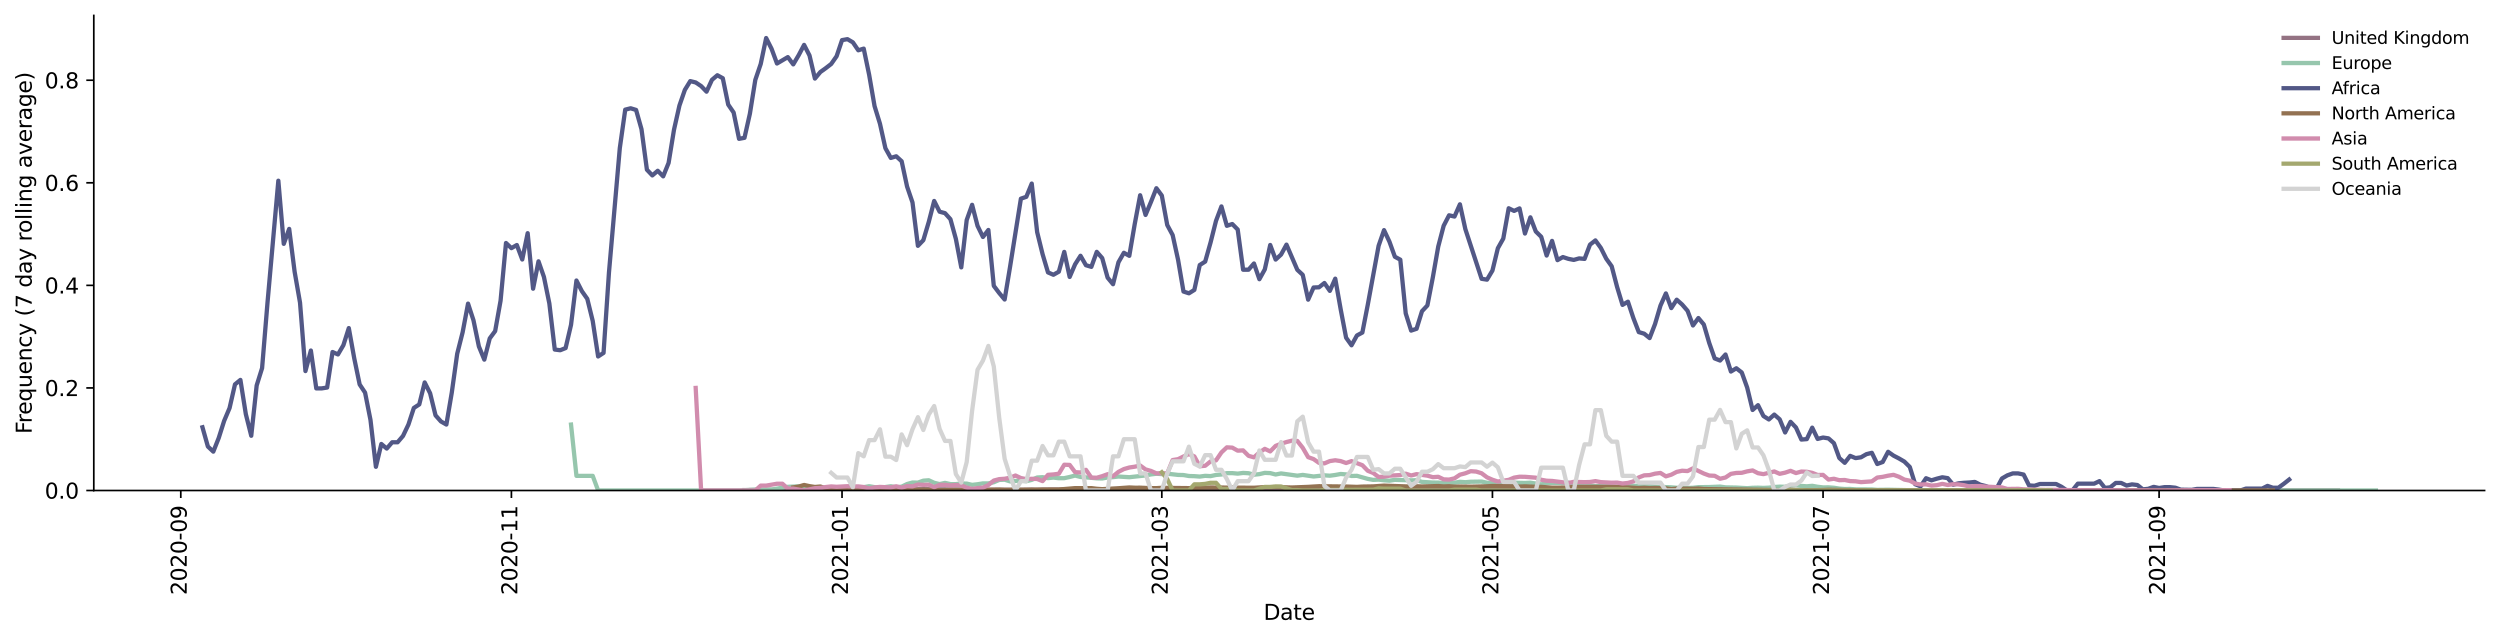 <?xml version="1.0" encoding="utf-8" standalone="no"?>
<!DOCTYPE svg PUBLIC "-//W3C//DTD SVG 1.1//EN"
  "http://www.w3.org/Graphics/SVG/1.1/DTD/svg11.dtd">
<svg height="298.621pt" version="1.1" viewBox="0 0 1166.981 298.621" width="1166.981pt" xmlns="http://www.w3.org/2000/svg" xmlns:xlink="http://www.w3.org/1999/xlink">
 <defs>
  <style type="text/css">*{stroke-linecap:butt;stroke-linejoin:round;}</style>
 </defs>
 <g id="figure_1">
  <g id="patch_1">
   <path d="M 0 298.621 
L 1166.981 298.621 
L 1166.981 0 
L 0 0 
z
" style="fill:#ffffff;"/>
  </g>
  <g id="axes_1">
   <g id="patch_2">
    <path d="M 43.781 228.96 
L 1159.781 228.96 
L 1159.781 7.2 
L 43.781 7.2 
z
" style="fill:#ffffff;"/>
   </g>
   <g id="matplotlib.axis_1">
    <g id="xtick_1">
     <g id="line2d_1">
      <defs>
       <path d="M 0 0 
L 0 3.5 
" id="mc30935c3e6" style="stroke:#000000;stroke-width:0.8;"/>
      </defs>
      <g>
       <use style="stroke:#000000;stroke-width:0.8;" x="84.388" xlink:href="#mc30935c3e6" y="228.96"/>
      </g>
     </g>
     <g id="text_1">
      <!-- 2020-09 -->
      <g transform="translate(87.148 277.743)rotate(-90)scale(0.1 -0.1)">
       <defs>
        <path d="M 1228 531 
L 3431 531 
L 3431 0 
L 469 0 
L 469 531 
Q 828 903 1448 1529 
Q 2069 2156 2228 2338 
Q 2531 2678 2651 2914 
Q 2772 3150 2772 3378 
Q 2772 3750 2511 3984 
Q 2250 4219 1831 4219 
Q 1534 4219 1204 4116 
Q 875 4013 500 3803 
L 500 4441 
Q 881 4594 1212 4672 
Q 1544 4750 1819 4750 
Q 2544 4750 2975 4387 
Q 3406 4025 3406 3419 
Q 3406 3131 3298 2873 
Q 3191 2616 2906 2266 
Q 2828 2175 2409 1742 
Q 1991 1309 1228 531 
z
" id="DejaVuSans-32" transform="scale(0.016)"/>
        <path d="M 2034 4250 
Q 1547 4250 1301 3770 
Q 1056 3291 1056 2328 
Q 1056 1369 1301 889 
Q 1547 409 2034 409 
Q 2525 409 2770 889 
Q 3016 1369 3016 2328 
Q 3016 3291 2770 3770 
Q 2525 4250 2034 4250 
z
M 2034 4750 
Q 2819 4750 3233 4129 
Q 3647 3509 3647 2328 
Q 3647 1150 3233 529 
Q 2819 -91 2034 -91 
Q 1250 -91 836 529 
Q 422 1150 422 2328 
Q 422 3509 836 4129 
Q 1250 4750 2034 4750 
z
" id="DejaVuSans-30" transform="scale(0.016)"/>
        <path d="M 313 2009 
L 1997 2009 
L 1997 1497 
L 313 1497 
L 313 2009 
z
" id="DejaVuSans-2d" transform="scale(0.016)"/>
        <path d="M 703 97 
L 703 672 
Q 941 559 1184 500 
Q 1428 441 1663 441 
Q 2288 441 2617 861 
Q 2947 1281 2994 2138 
Q 2813 1869 2534 1725 
Q 2256 1581 1919 1581 
Q 1219 1581 811 2004 
Q 403 2428 403 3163 
Q 403 3881 828 4315 
Q 1253 4750 1959 4750 
Q 2769 4750 3195 4129 
Q 3622 3509 3622 2328 
Q 3622 1225 3098 567 
Q 2575 -91 1691 -91 
Q 1453 -91 1209 -44 
Q 966 3 703 97 
z
M 1959 2075 
Q 2384 2075 2632 2365 
Q 2881 2656 2881 3163 
Q 2881 3666 2632 3958 
Q 2384 4250 1959 4250 
Q 1534 4250 1286 3958 
Q 1038 3666 1038 3163 
Q 1038 2656 1286 2365 
Q 1534 2075 1959 2075 
z
" id="DejaVuSans-39" transform="scale(0.016)"/>
       </defs>
       <use xlink:href="#DejaVuSans-32"/>
       <use x="63.623" xlink:href="#DejaVuSans-30"/>
       <use x="127.246" xlink:href="#DejaVuSans-32"/>
       <use x="190.869" xlink:href="#DejaVuSans-30"/>
       <use x="254.492" xlink:href="#DejaVuSans-2d"/>
       <use x="290.576" xlink:href="#DejaVuSans-30"/>
       <use x="354.199" xlink:href="#DejaVuSans-39"/>
      </g>
     </g>
    </g>
    <g id="xtick_2">
     <g id="line2d_2">
      <g>
       <use style="stroke:#000000;stroke-width:0.8;" x="238.721" xlink:href="#mc30935c3e6" y="228.96"/>
      </g>
     </g>
     <g id="text_2">
      <!-- 2020-11 -->
      <g transform="translate(241.48 277.743)rotate(-90)scale(0.1 -0.1)">
       <defs>
        <path d="M 794 531 
L 1825 531 
L 1825 4091 
L 703 3866 
L 703 4441 
L 1819 4666 
L 2450 4666 
L 2450 531 
L 3481 531 
L 3481 0 
L 794 0 
L 794 531 
z
" id="DejaVuSans-31" transform="scale(0.016)"/>
       </defs>
       <use xlink:href="#DejaVuSans-32"/>
       <use x="63.623" xlink:href="#DejaVuSans-30"/>
       <use x="127.246" xlink:href="#DejaVuSans-32"/>
       <use x="190.869" xlink:href="#DejaVuSans-30"/>
       <use x="254.492" xlink:href="#DejaVuSans-2d"/>
       <use x="290.576" xlink:href="#DejaVuSans-31"/>
       <use x="354.199" xlink:href="#DejaVuSans-31"/>
      </g>
     </g>
    </g>
    <g id="xtick_3">
     <g id="line2d_3">
      <g>
       <use style="stroke:#000000;stroke-width:0.8;" x="393.053" xlink:href="#mc30935c3e6" y="228.96"/>
      </g>
     </g>
     <g id="text_3">
      <!-- 2021-01 -->
      <g transform="translate(395.812 277.743)rotate(-90)scale(0.1 -0.1)">
       <use xlink:href="#DejaVuSans-32"/>
       <use x="63.623" xlink:href="#DejaVuSans-30"/>
       <use x="127.246" xlink:href="#DejaVuSans-32"/>
       <use x="190.869" xlink:href="#DejaVuSans-31"/>
       <use x="254.492" xlink:href="#DejaVuSans-2d"/>
       <use x="290.576" xlink:href="#DejaVuSans-30"/>
       <use x="354.199" xlink:href="#DejaVuSans-31"/>
      </g>
     </g>
    </g>
    <g id="xtick_4">
     <g id="line2d_4">
      <g>
       <use style="stroke:#000000;stroke-width:0.8;" x="542.325" xlink:href="#mc30935c3e6" y="228.96"/>
      </g>
     </g>
     <g id="text_4">
      <!-- 2021-03 -->
      <g transform="translate(545.085 277.743)rotate(-90)scale(0.1 -0.1)">
       <defs>
        <path d="M 2597 2516 
Q 3050 2419 3304 2112 
Q 3559 1806 3559 1356 
Q 3559 666 3084 287 
Q 2609 -91 1734 -91 
Q 1441 -91 1130 -33 
Q 819 25 488 141 
L 488 750 
Q 750 597 1062 519 
Q 1375 441 1716 441 
Q 2309 441 2620 675 
Q 2931 909 2931 1356 
Q 2931 1769 2642 2001 
Q 2353 2234 1838 2234 
L 1294 2234 
L 1294 2753 
L 1863 2753 
Q 2328 2753 2575 2939 
Q 2822 3125 2822 3475 
Q 2822 3834 2567 4026 
Q 2313 4219 1838 4219 
Q 1578 4219 1281 4162 
Q 984 4106 628 3988 
L 628 4550 
Q 988 4650 1302 4700 
Q 1616 4750 1894 4750 
Q 2613 4750 3031 4423 
Q 3450 4097 3450 3541 
Q 3450 3153 3228 2886 
Q 3006 2619 2597 2516 
z
" id="DejaVuSans-33" transform="scale(0.016)"/>
       </defs>
       <use xlink:href="#DejaVuSans-32"/>
       <use x="63.623" xlink:href="#DejaVuSans-30"/>
       <use x="127.246" xlink:href="#DejaVuSans-32"/>
       <use x="190.869" xlink:href="#DejaVuSans-31"/>
       <use x="254.492" xlink:href="#DejaVuSans-2d"/>
       <use x="290.576" xlink:href="#DejaVuSans-30"/>
       <use x="354.199" xlink:href="#DejaVuSans-33"/>
      </g>
     </g>
    </g>
    <g id="xtick_5">
     <g id="line2d_5">
      <g>
       <use style="stroke:#000000;stroke-width:0.8;" x="696.658" xlink:href="#mc30935c3e6" y="228.96"/>
      </g>
     </g>
     <g id="text_5">
      <!-- 2021-05 -->
      <g transform="translate(699.417 277.743)rotate(-90)scale(0.1 -0.1)">
       <defs>
        <path d="M 691 4666 
L 3169 4666 
L 3169 4134 
L 1269 4134 
L 1269 2991 
Q 1406 3038 1543 3061 
Q 1681 3084 1819 3084 
Q 2600 3084 3056 2656 
Q 3513 2228 3513 1497 
Q 3513 744 3044 326 
Q 2575 -91 1722 -91 
Q 1428 -91 1123 -41 
Q 819 9 494 109 
L 494 744 
Q 775 591 1075 516 
Q 1375 441 1709 441 
Q 2250 441 2565 725 
Q 2881 1009 2881 1497 
Q 2881 1984 2565 2268 
Q 2250 2553 1709 2553 
Q 1456 2553 1204 2497 
Q 953 2441 691 2322 
L 691 4666 
z
" id="DejaVuSans-35" transform="scale(0.016)"/>
       </defs>
       <use xlink:href="#DejaVuSans-32"/>
       <use x="63.623" xlink:href="#DejaVuSans-30"/>
       <use x="127.246" xlink:href="#DejaVuSans-32"/>
       <use x="190.869" xlink:href="#DejaVuSans-31"/>
       <use x="254.492" xlink:href="#DejaVuSans-2d"/>
       <use x="290.576" xlink:href="#DejaVuSans-30"/>
       <use x="354.199" xlink:href="#DejaVuSans-35"/>
      </g>
     </g>
    </g>
    <g id="xtick_6">
     <g id="line2d_6">
      <g>
       <use style="stroke:#000000;stroke-width:0.8;" x="850.99" xlink:href="#mc30935c3e6" y="228.96"/>
      </g>
     </g>
     <g id="text_6">
      <!-- 2021-07 -->
      <g transform="translate(853.749 277.743)rotate(-90)scale(0.1 -0.1)">
       <defs>
        <path d="M 525 4666 
L 3525 4666 
L 3525 4397 
L 1831 0 
L 1172 0 
L 2766 4134 
L 525 4134 
L 525 4666 
z
" id="DejaVuSans-37" transform="scale(0.016)"/>
       </defs>
       <use xlink:href="#DejaVuSans-32"/>
       <use x="63.623" xlink:href="#DejaVuSans-30"/>
       <use x="127.246" xlink:href="#DejaVuSans-32"/>
       <use x="190.869" xlink:href="#DejaVuSans-31"/>
       <use x="254.492" xlink:href="#DejaVuSans-2d"/>
       <use x="290.576" xlink:href="#DejaVuSans-30"/>
       <use x="354.199" xlink:href="#DejaVuSans-37"/>
      </g>
     </g>
    </g>
    <g id="xtick_7">
     <g id="line2d_7">
      <g>
       <use style="stroke:#000000;stroke-width:0.8;" x="1007.852" xlink:href="#mc30935c3e6" y="228.96"/>
      </g>
     </g>
     <g id="text_7">
      <!-- 2021-09 -->
      <g transform="translate(1010.612 277.743)rotate(-90)scale(0.1 -0.1)">
       <use xlink:href="#DejaVuSans-32"/>
       <use x="63.623" xlink:href="#DejaVuSans-30"/>
       <use x="127.246" xlink:href="#DejaVuSans-32"/>
       <use x="190.869" xlink:href="#DejaVuSans-31"/>
       <use x="254.492" xlink:href="#DejaVuSans-2d"/>
       <use x="290.576" xlink:href="#DejaVuSans-30"/>
       <use x="354.199" xlink:href="#DejaVuSans-39"/>
      </g>
     </g>
    </g>
    <g id="text_8">
     <!-- Date -->
     <g transform="translate(589.83 289.341)scale(0.1 -0.1)">
      <defs>
       <path d="M 1259 4147 
L 1259 519 
L 2022 519 
Q 2988 519 3436 956 
Q 3884 1394 3884 2338 
Q 3884 3275 3436 3711 
Q 2988 4147 2022 4147 
L 1259 4147 
z
M 628 4666 
L 1925 4666 
Q 3281 4666 3915 4102 
Q 4550 3538 4550 2338 
Q 4550 1131 3912 565 
Q 3275 0 1925 0 
L 628 0 
L 628 4666 
z
" id="DejaVuSans-44" transform="scale(0.016)"/>
       <path d="M 2194 1759 
Q 1497 1759 1228 1600 
Q 959 1441 959 1056 
Q 959 750 1161 570 
Q 1363 391 1709 391 
Q 2188 391 2477 730 
Q 2766 1069 2766 1631 
L 2766 1759 
L 2194 1759 
z
M 3341 1997 
L 3341 0 
L 2766 0 
L 2766 531 
Q 2569 213 2275 61 
Q 1981 -91 1556 -91 
Q 1019 -91 701 211 
Q 384 513 384 1019 
Q 384 1609 779 1909 
Q 1175 2209 1959 2209 
L 2766 2209 
L 2766 2266 
Q 2766 2663 2505 2880 
Q 2244 3097 1772 3097 
Q 1472 3097 1187 3025 
Q 903 2953 641 2809 
L 641 3341 
Q 956 3463 1253 3523 
Q 1550 3584 1831 3584 
Q 2591 3584 2966 3190 
Q 3341 2797 3341 1997 
z
" id="DejaVuSans-61" transform="scale(0.016)"/>
       <path d="M 1172 4494 
L 1172 3500 
L 2356 3500 
L 2356 3053 
L 1172 3053 
L 1172 1153 
Q 1172 725 1289 603 
Q 1406 481 1766 481 
L 2356 481 
L 2356 0 
L 1766 0 
Q 1100 0 847 248 
Q 594 497 594 1153 
L 594 3053 
L 172 3053 
L 172 3500 
L 594 3500 
L 594 4494 
L 1172 4494 
z
" id="DejaVuSans-74" transform="scale(0.016)"/>
       <path d="M 3597 1894 
L 3597 1613 
L 953 1613 
Q 991 1019 1311 708 
Q 1631 397 2203 397 
Q 2534 397 2845 478 
Q 3156 559 3463 722 
L 3463 178 
Q 3153 47 2828 -22 
Q 2503 -91 2169 -91 
Q 1331 -91 842 396 
Q 353 884 353 1716 
Q 353 2575 817 3079 
Q 1281 3584 2069 3584 
Q 2775 3584 3186 3129 
Q 3597 2675 3597 1894 
z
M 3022 2063 
Q 3016 2534 2758 2815 
Q 2500 3097 2075 3097 
Q 1594 3097 1305 2825 
Q 1016 2553 972 2059 
L 3022 2063 
z
" id="DejaVuSans-65" transform="scale(0.016)"/>
      </defs>
      <use xlink:href="#DejaVuSans-44"/>
      <use x="77.002" xlink:href="#DejaVuSans-61"/>
      <use x="138.281" xlink:href="#DejaVuSans-74"/>
      <use x="177.49" xlink:href="#DejaVuSans-65"/>
     </g>
    </g>
   </g>
   <g id="matplotlib.axis_2">
    <g id="ytick_1">
     <g id="line2d_8">
      <defs>
       <path d="M 0 0 
L -3.5 0 
" id="maf24ab5f99" style="stroke:#000000;stroke-width:0.8;"/>
      </defs>
      <g>
       <use style="stroke:#000000;stroke-width:0.8;" x="43.781" xlink:href="#maf24ab5f99" y="228.96"/>
      </g>
     </g>
     <g id="text_9">
      <!-- 0.0 -->
      <g transform="translate(20.878 232.759)scale(0.1 -0.1)">
       <defs>
        <path d="M 684 794 
L 1344 794 
L 1344 0 
L 684 0 
L 684 794 
z
" id="DejaVuSans-2e" transform="scale(0.016)"/>
       </defs>
       <use xlink:href="#DejaVuSans-30"/>
       <use x="63.623" xlink:href="#DejaVuSans-2e"/>
       <use x="95.41" xlink:href="#DejaVuSans-30"/>
      </g>
     </g>
    </g>
    <g id="ytick_2">
     <g id="line2d_9">
      <g>
       <use style="stroke:#000000;stroke-width:0.8;" x="43.781" xlink:href="#maf24ab5f99" y="181.083"/>
      </g>
     </g>
     <g id="text_10">
      <!-- 0.2 -->
      <g transform="translate(20.878 184.882)scale(0.1 -0.1)">
       <use xlink:href="#DejaVuSans-30"/>
       <use x="63.623" xlink:href="#DejaVuSans-2e"/>
       <use x="95.41" xlink:href="#DejaVuSans-32"/>
      </g>
     </g>
    </g>
    <g id="ytick_3">
     <g id="line2d_10">
      <g>
       <use style="stroke:#000000;stroke-width:0.8;" x="43.781" xlink:href="#maf24ab5f99" y="133.205"/>
      </g>
     </g>
     <g id="text_11">
      <!-- 0.4 -->
      <g transform="translate(20.878 137.005)scale(0.1 -0.1)">
       <defs>
        <path d="M 2419 4116 
L 825 1625 
L 2419 1625 
L 2419 4116 
z
M 2253 4666 
L 3047 4666 
L 3047 1625 
L 3713 1625 
L 3713 1100 
L 3047 1100 
L 3047 0 
L 2419 0 
L 2419 1100 
L 313 1100 
L 313 1709 
L 2253 4666 
z
" id="DejaVuSans-34" transform="scale(0.016)"/>
       </defs>
       <use xlink:href="#DejaVuSans-30"/>
       <use x="63.623" xlink:href="#DejaVuSans-2e"/>
       <use x="95.41" xlink:href="#DejaVuSans-34"/>
      </g>
     </g>
    </g>
    <g id="ytick_4">
     <g id="line2d_11">
      <g>
       <use style="stroke:#000000;stroke-width:0.8;" x="43.781" xlink:href="#maf24ab5f99" y="85.328"/>
      </g>
     </g>
     <g id="text_12">
      <!-- 0.6 -->
      <g transform="translate(20.878 89.127)scale(0.1 -0.1)">
       <defs>
        <path d="M 2113 2584 
Q 1688 2584 1439 2293 
Q 1191 2003 1191 1497 
Q 1191 994 1439 701 
Q 1688 409 2113 409 
Q 2538 409 2786 701 
Q 3034 994 3034 1497 
Q 3034 2003 2786 2293 
Q 2538 2584 2113 2584 
z
M 3366 4563 
L 3366 3988 
Q 3128 4100 2886 4159 
Q 2644 4219 2406 4219 
Q 1781 4219 1451 3797 
Q 1122 3375 1075 2522 
Q 1259 2794 1537 2939 
Q 1816 3084 2150 3084 
Q 2853 3084 3261 2657 
Q 3669 2231 3669 1497 
Q 3669 778 3244 343 
Q 2819 -91 2113 -91 
Q 1303 -91 875 529 
Q 447 1150 447 2328 
Q 447 3434 972 4092 
Q 1497 4750 2381 4750 
Q 2619 4750 2861 4703 
Q 3103 4656 3366 4563 
z
" id="DejaVuSans-36" transform="scale(0.016)"/>
       </defs>
       <use xlink:href="#DejaVuSans-30"/>
       <use x="63.623" xlink:href="#DejaVuSans-2e"/>
       <use x="95.41" xlink:href="#DejaVuSans-36"/>
      </g>
     </g>
    </g>
    <g id="ytick_5">
     <g id="line2d_12">
      <g>
       <use style="stroke:#000000;stroke-width:0.8;" x="43.781" xlink:href="#maf24ab5f99" y="37.451"/>
      </g>
     </g>
     <g id="text_13">
      <!-- 0.8 -->
      <g transform="translate(20.878 41.25)scale(0.1 -0.1)">
       <defs>
        <path d="M 2034 2216 
Q 1584 2216 1326 1975 
Q 1069 1734 1069 1313 
Q 1069 891 1326 650 
Q 1584 409 2034 409 
Q 2484 409 2743 651 
Q 3003 894 3003 1313 
Q 3003 1734 2745 1975 
Q 2488 2216 2034 2216 
z
M 1403 2484 
Q 997 2584 770 2862 
Q 544 3141 544 3541 
Q 544 4100 942 4425 
Q 1341 4750 2034 4750 
Q 2731 4750 3128 4425 
Q 3525 4100 3525 3541 
Q 3525 3141 3298 2862 
Q 3072 2584 2669 2484 
Q 3125 2378 3379 2068 
Q 3634 1759 3634 1313 
Q 3634 634 3220 271 
Q 2806 -91 2034 -91 
Q 1263 -91 848 271 
Q 434 634 434 1313 
Q 434 1759 690 2068 
Q 947 2378 1403 2484 
z
M 1172 3481 
Q 1172 3119 1398 2916 
Q 1625 2713 2034 2713 
Q 2441 2713 2670 2916 
Q 2900 3119 2900 3481 
Q 2900 3844 2670 4047 
Q 2441 4250 2034 4250 
Q 1625 4250 1398 4047 
Q 1172 3844 1172 3481 
z
" id="DejaVuSans-38" transform="scale(0.016)"/>
       </defs>
       <use xlink:href="#DejaVuSans-30"/>
       <use x="63.623" xlink:href="#DejaVuSans-2e"/>
       <use x="95.41" xlink:href="#DejaVuSans-38"/>
      </g>
     </g>
    </g>
    <g id="text_14">
     <!-- Frequency (7 day rolling average) -->
     <g transform="translate(14.798 202.529)rotate(-90)scale(0.1 -0.1)">
      <defs>
       <path d="M 628 4666 
L 3309 4666 
L 3309 4134 
L 1259 4134 
L 1259 2759 
L 3109 2759 
L 3109 2228 
L 1259 2228 
L 1259 0 
L 628 0 
L 628 4666 
z
" id="DejaVuSans-46" transform="scale(0.016)"/>
       <path d="M 2631 2963 
Q 2534 3019 2420 3045 
Q 2306 3072 2169 3072 
Q 1681 3072 1420 2755 
Q 1159 2438 1159 1844 
L 1159 0 
L 581 0 
L 581 3500 
L 1159 3500 
L 1159 2956 
Q 1341 3275 1631 3429 
Q 1922 3584 2338 3584 
Q 2397 3584 2469 3576 
Q 2541 3569 2628 3553 
L 2631 2963 
z
" id="DejaVuSans-72" transform="scale(0.016)"/>
       <path d="M 947 1747 
Q 947 1113 1208 752 
Q 1469 391 1925 391 
Q 2381 391 2643 752 
Q 2906 1113 2906 1747 
Q 2906 2381 2643 2742 
Q 2381 3103 1925 3103 
Q 1469 3103 1208 2742 
Q 947 2381 947 1747 
z
M 2906 525 
Q 2725 213 2448 61 
Q 2172 -91 1784 -91 
Q 1150 -91 751 415 
Q 353 922 353 1747 
Q 353 2572 751 3078 
Q 1150 3584 1784 3584 
Q 2172 3584 2448 3432 
Q 2725 3281 2906 2969 
L 2906 3500 
L 3481 3500 
L 3481 -1331 
L 2906 -1331 
L 2906 525 
z
" id="DejaVuSans-71" transform="scale(0.016)"/>
       <path d="M 544 1381 
L 544 3500 
L 1119 3500 
L 1119 1403 
Q 1119 906 1312 657 
Q 1506 409 1894 409 
Q 2359 409 2629 706 
Q 2900 1003 2900 1516 
L 2900 3500 
L 3475 3500 
L 3475 0 
L 2900 0 
L 2900 538 
Q 2691 219 2414 64 
Q 2138 -91 1772 -91 
Q 1169 -91 856 284 
Q 544 659 544 1381 
z
M 1991 3584 
L 1991 3584 
z
" id="DejaVuSans-75" transform="scale(0.016)"/>
       <path d="M 3513 2113 
L 3513 0 
L 2938 0 
L 2938 2094 
Q 2938 2591 2744 2837 
Q 2550 3084 2163 3084 
Q 1697 3084 1428 2787 
Q 1159 2491 1159 1978 
L 1159 0 
L 581 0 
L 581 3500 
L 1159 3500 
L 1159 2956 
Q 1366 3272 1645 3428 
Q 1925 3584 2291 3584 
Q 2894 3584 3203 3211 
Q 3513 2838 3513 2113 
z
" id="DejaVuSans-6e" transform="scale(0.016)"/>
       <path d="M 3122 3366 
L 3122 2828 
Q 2878 2963 2633 3030 
Q 2388 3097 2138 3097 
Q 1578 3097 1268 2742 
Q 959 2388 959 1747 
Q 959 1106 1268 751 
Q 1578 397 2138 397 
Q 2388 397 2633 464 
Q 2878 531 3122 666 
L 3122 134 
Q 2881 22 2623 -34 
Q 2366 -91 2075 -91 
Q 1284 -91 818 406 
Q 353 903 353 1747 
Q 353 2603 823 3093 
Q 1294 3584 2113 3584 
Q 2378 3584 2631 3529 
Q 2884 3475 3122 3366 
z
" id="DejaVuSans-63" transform="scale(0.016)"/>
       <path d="M 2059 -325 
Q 1816 -950 1584 -1140 
Q 1353 -1331 966 -1331 
L 506 -1331 
L 506 -850 
L 844 -850 
Q 1081 -850 1212 -737 
Q 1344 -625 1503 -206 
L 1606 56 
L 191 3500 
L 800 3500 
L 1894 763 
L 2988 3500 
L 3597 3500 
L 2059 -325 
z
" id="DejaVuSans-79" transform="scale(0.016)"/>
       <path id="DejaVuSans-20" transform="scale(0.016)"/>
       <path d="M 1984 4856 
Q 1566 4138 1362 3434 
Q 1159 2731 1159 2009 
Q 1159 1288 1364 580 
Q 1569 -128 1984 -844 
L 1484 -844 
Q 1016 -109 783 600 
Q 550 1309 550 2009 
Q 550 2706 781 3412 
Q 1013 4119 1484 4856 
L 1984 4856 
z
" id="DejaVuSans-28" transform="scale(0.016)"/>
       <path d="M 2906 2969 
L 2906 4863 
L 3481 4863 
L 3481 0 
L 2906 0 
L 2906 525 
Q 2725 213 2448 61 
Q 2172 -91 1784 -91 
Q 1150 -91 751 415 
Q 353 922 353 1747 
Q 353 2572 751 3078 
Q 1150 3584 1784 3584 
Q 2172 3584 2448 3432 
Q 2725 3281 2906 2969 
z
M 947 1747 
Q 947 1113 1208 752 
Q 1469 391 1925 391 
Q 2381 391 2643 752 
Q 2906 1113 2906 1747 
Q 2906 2381 2643 2742 
Q 2381 3103 1925 3103 
Q 1469 3103 1208 2742 
Q 947 2381 947 1747 
z
" id="DejaVuSans-64" transform="scale(0.016)"/>
       <path d="M 1959 3097 
Q 1497 3097 1228 2736 
Q 959 2375 959 1747 
Q 959 1119 1226 758 
Q 1494 397 1959 397 
Q 2419 397 2687 759 
Q 2956 1122 2956 1747 
Q 2956 2369 2687 2733 
Q 2419 3097 1959 3097 
z
M 1959 3584 
Q 2709 3584 3137 3096 
Q 3566 2609 3566 1747 
Q 3566 888 3137 398 
Q 2709 -91 1959 -91 
Q 1206 -91 779 398 
Q 353 888 353 1747 
Q 353 2609 779 3096 
Q 1206 3584 1959 3584 
z
" id="DejaVuSans-6f" transform="scale(0.016)"/>
       <path d="M 603 4863 
L 1178 4863 
L 1178 0 
L 603 0 
L 603 4863 
z
" id="DejaVuSans-6c" transform="scale(0.016)"/>
       <path d="M 603 3500 
L 1178 3500 
L 1178 0 
L 603 0 
L 603 3500 
z
M 603 4863 
L 1178 4863 
L 1178 4134 
L 603 4134 
L 603 4863 
z
" id="DejaVuSans-69" transform="scale(0.016)"/>
       <path d="M 2906 1791 
Q 2906 2416 2648 2759 
Q 2391 3103 1925 3103 
Q 1463 3103 1205 2759 
Q 947 2416 947 1791 
Q 947 1169 1205 825 
Q 1463 481 1925 481 
Q 2391 481 2648 825 
Q 2906 1169 2906 1791 
z
M 3481 434 
Q 3481 -459 3084 -895 
Q 2688 -1331 1869 -1331 
Q 1566 -1331 1297 -1286 
Q 1028 -1241 775 -1147 
L 775 -588 
Q 1028 -725 1275 -790 
Q 1522 -856 1778 -856 
Q 2344 -856 2625 -561 
Q 2906 -266 2906 331 
L 2906 616 
Q 2728 306 2450 153 
Q 2172 0 1784 0 
Q 1141 0 747 490 
Q 353 981 353 1791 
Q 353 2603 747 3093 
Q 1141 3584 1784 3584 
Q 2172 3584 2450 3431 
Q 2728 3278 2906 2969 
L 2906 3500 
L 3481 3500 
L 3481 434 
z
" id="DejaVuSans-67" transform="scale(0.016)"/>
       <path d="M 191 3500 
L 800 3500 
L 1894 563 
L 2988 3500 
L 3597 3500 
L 2284 0 
L 1503 0 
L 191 3500 
z
" id="DejaVuSans-76" transform="scale(0.016)"/>
       <path d="M 513 4856 
L 1013 4856 
Q 1481 4119 1714 3412 
Q 1947 2706 1947 2009 
Q 1947 1309 1714 600 
Q 1481 -109 1013 -844 
L 513 -844 
Q 928 -128 1133 580 
Q 1338 1288 1338 2009 
Q 1338 2731 1133 3434 
Q 928 4138 513 4856 
z
" id="DejaVuSans-29" transform="scale(0.016)"/>
      </defs>
      <use xlink:href="#DejaVuSans-46"/>
      <use x="50.27" xlink:href="#DejaVuSans-72"/>
      <use x="89.133" xlink:href="#DejaVuSans-65"/>
      <use x="150.656" xlink:href="#DejaVuSans-71"/>
      <use x="214.133" xlink:href="#DejaVuSans-75"/>
      <use x="277.512" xlink:href="#DejaVuSans-65"/>
      <use x="339.035" xlink:href="#DejaVuSans-6e"/>
      <use x="402.414" xlink:href="#DejaVuSans-63"/>
      <use x="457.395" xlink:href="#DejaVuSans-79"/>
      <use x="516.574" xlink:href="#DejaVuSans-20"/>
      <use x="548.361" xlink:href="#DejaVuSans-28"/>
      <use x="587.375" xlink:href="#DejaVuSans-37"/>
      <use x="650.998" xlink:href="#DejaVuSans-20"/>
      <use x="682.785" xlink:href="#DejaVuSans-64"/>
      <use x="746.262" xlink:href="#DejaVuSans-61"/>
      <use x="807.541" xlink:href="#DejaVuSans-79"/>
      <use x="866.721" xlink:href="#DejaVuSans-20"/>
      <use x="898.508" xlink:href="#DejaVuSans-72"/>
      <use x="937.371" xlink:href="#DejaVuSans-6f"/>
      <use x="998.553" xlink:href="#DejaVuSans-6c"/>
      <use x="1026.336" xlink:href="#DejaVuSans-6c"/>
      <use x="1054.119" xlink:href="#DejaVuSans-69"/>
      <use x="1081.902" xlink:href="#DejaVuSans-6e"/>
      <use x="1145.281" xlink:href="#DejaVuSans-67"/>
      <use x="1208.758" xlink:href="#DejaVuSans-20"/>
      <use x="1240.545" xlink:href="#DejaVuSans-61"/>
      <use x="1301.824" xlink:href="#DejaVuSans-76"/>
      <use x="1361.004" xlink:href="#DejaVuSans-65"/>
      <use x="1422.527" xlink:href="#DejaVuSans-72"/>
      <use x="1463.641" xlink:href="#DejaVuSans-61"/>
      <use x="1524.92" xlink:href="#DejaVuSans-67"/>
      <use x="1588.396" xlink:href="#DejaVuSans-65"/>
      <use x="1649.92" xlink:href="#DejaVuSans-29"/>
     </g>
    </g>
   </g>
   <g id="line2d_13">
    <path clip-path="url(#p83abcc918d)" d="M 347.512 228.765 
L 360.163 228.659 
L 365.223 228.769 
L 377.873 228.316 
L 380.403 228.373 
L 382.933 228.175 
L 390.523 228.388 
L 393.053 228.034 
L 395.583 228.241 
L 398.113 228.3 
L 403.173 228.116 
L 405.703 228.504 
L 413.293 228.549 
L 415.823 228.671 
L 423.414 228.453 
L 431.004 228.337 
L 463.894 228.649 
L 479.074 228.64 
L 481.604 228.547 
L 484.134 228.644 
L 486.664 228.526 
L 494.255 228.529 
L 496.785 228.441 
L 511.965 228.69 
L 532.205 228.608 
L 537.265 228.49 
L 542.325 228.599 
L 544.855 228.565 
L 549.915 228.29 
L 557.506 228.274 
L 560.036 228.562 
L 562.566 228.681 
L 570.156 228.606 
L 577.746 228.256 
L 580.276 228.358 
L 592.926 228.129 
L 597.986 228.227 
L 600.516 228.103 
L 603.046 228.238 
L 610.636 228.244 
L 615.696 228.405 
L 620.757 228.389 
L 625.817 228.169 
L 628.347 228.01 
L 633.407 228.037 
L 635.937 227.684 
L 640.997 227.619 
L 643.527 227.314 
L 646.057 227.407 
L 648.587 227.877 
L 653.647 228.086 
L 656.177 228.417 
L 658.707 227.793 
L 663.767 227.454 
L 666.297 227.571 
L 668.827 227.392 
L 671.357 227.863 
L 676.417 228.223 
L 678.947 228.09 
L 681.477 228.232 
L 684.008 228.164 
L 686.538 227.699 
L 689.068 227.86 
L 694.128 227.732 
L 699.188 227.978 
L 701.718 227.843 
L 704.248 227.99 
L 706.778 228.012 
L 709.308 227.92 
L 711.838 228.19 
L 714.368 227.936 
L 716.898 227.862 
L 724.488 227.977 
L 727.018 228.406 
L 734.608 228.733 
L 742.198 228.897 
L 754.849 228.828 
L 759.909 228.727 
L 767.499 228.811 
L 770.029 228.912 
L 792.799 228.836 
L 807.979 228.855 
L 815.57 228.96 
L 1091.344 228.952 
L 1091.344 228.952 
" style="fill:none;stroke:#947383;stroke-linecap:square;stroke-width:2;"/>
   </g>
   <g id="line2d_14">
    <path clip-path="url(#p83abcc918d)" d="M 266.551 198.182 
L 269.081 222.12 
L 276.671 222.12 
L 279.201 228.96 
L 344.982 228.96 
L 352.572 228.543 
L 360.163 228.513 
L 367.753 227.248 
L 372.813 227.027 
L 375.343 227.702 
L 380.403 228.083 
L 385.463 227.678 
L 387.993 227.543 
L 393.053 227.859 
L 395.583 227.514 
L 403.173 227.418 
L 405.703 226.962 
L 408.233 227.393 
L 410.763 227.698 
L 415.823 226.977 
L 418.353 227.465 
L 420.883 227.169 
L 423.414 225.94 
L 425.944 225.235 
L 428.474 225.282 
L 431.004 224.38 
L 433.534 224.186 
L 436.064 225.362 
L 438.594 225.97 
L 441.124 225.408 
L 443.654 225.976 
L 446.184 225.987 
L 448.714 225.701 
L 451.244 225.742 
L 453.774 226.335 
L 456.304 226.046 
L 458.834 225.643 
L 461.364 225.649 
L 463.894 225.105 
L 466.424 224.025 
L 468.954 223.915 
L 471.484 224.71 
L 476.544 224.318 
L 479.074 224.619 
L 481.604 224.003 
L 484.134 222.895 
L 486.664 222.746 
L 489.195 223.188 
L 491.725 222.936 
L 494.255 223.229 
L 496.785 223.207 
L 499.315 222.652 
L 501.845 221.979 
L 504.375 222.648 
L 509.435 223.046 
L 511.965 223.281 
L 514.495 223.355 
L 517.025 222.885 
L 519.555 222.729 
L 522.085 222.439 
L 527.145 222.758 
L 534.735 221.935 
L 537.265 221.451 
L 539.795 221.141 
L 542.325 221.305 
L 544.855 221.11 
L 549.915 221.686 
L 552.445 221.751 
L 554.976 222.198 
L 557.506 222.27 
L 560.036 222.462 
L 562.566 222.116 
L 565.096 222.249 
L 567.626 221.7 
L 570.156 221.49 
L 572.686 220.861 
L 575.216 220.85 
L 577.746 221.085 
L 580.276 220.762 
L 582.806 220.897 
L 585.336 221.587 
L 587.866 221.318 
L 590.396 220.735 
L 592.926 220.846 
L 595.456 221.489 
L 597.986 220.995 
L 605.576 222.042 
L 608.106 221.689 
L 613.166 222.424 
L 618.227 221.881 
L 620.757 222.055 
L 623.287 221.715 
L 625.817 221.249 
L 628.347 221.454 
L 630.877 222.185 
L 633.407 222.111 
L 638.467 223.539 
L 640.997 224.008 
L 643.527 223.889 
L 646.057 224.19 
L 648.587 224.376 
L 651.117 223.989 
L 658.707 224.239 
L 661.237 224.169 
L 663.767 224.946 
L 668.827 225.252 
L 671.357 225.275 
L 673.887 225.515 
L 676.417 225.293 
L 678.947 225.344 
L 681.477 224.91 
L 684.008 225.091 
L 686.538 224.88 
L 691.598 224.798 
L 694.128 225.354 
L 696.658 225.408 
L 701.718 225.859 
L 706.778 225.316 
L 711.838 225.447 
L 714.368 225.322 
L 719.428 226.118 
L 721.958 225.477 
L 727.018 225.453 
L 729.548 225.575 
L 732.078 225.291 
L 734.608 226.051 
L 737.138 226.427 
L 742.198 226.572 
L 744.728 226.956 
L 749.789 226.79 
L 754.849 227.247 
L 757.379 226.805 
L 762.439 226.792 
L 767.499 226.66 
L 772.559 227.182 
L 780.149 227.482 
L 782.679 227.698 
L 785.209 227.664 
L 787.739 227.772 
L 790.269 227.693 
L 792.799 227.404 
L 797.859 227.355 
L 802.919 227.141 
L 805.449 227.496 
L 810.509 227.596 
L 815.57 227.89 
L 818.1 227.706 
L 820.63 227.648 
L 823.16 227.751 
L 825.69 227.632 
L 828.22 227.325 
L 830.75 227.169 
L 833.28 227.24 
L 835.81 226.652 
L 838.34 226.491 
L 840.87 226.828 
L 843.4 227.003 
L 845.93 226.776 
L 848.46 227.224 
L 850.99 227.52 
L 853.52 227.492 
L 856.05 227.681 
L 858.58 228.075 
L 861.11 228.27 
L 863.64 228.239 
L 866.17 228.434 
L 873.76 228.483 
L 876.29 228.667 
L 881.351 228.601 
L 894.001 228.876 
L 899.061 228.798 
L 924.361 228.918 
L 1109.054 228.947 
L 1109.054 228.947 
" style="fill:none;stroke:#96c6ad;stroke-linecap:square;stroke-width:2;"/>
   </g>
   <g id="line2d_15">
    <path clip-path="url(#p83abcc918d)" d="M 94.509 199.455 
L 97.039 208.432 
L 99.569 210.819 
L 102.099 204.435 
L 104.629 196.456 
L 107.159 190.471 
L 109.689 179.423 
L 112.219 177.349 
L 114.749 193.308 
L 117.279 203.415 
L 119.809 179.937 
L 122.339 171.835 
L 124.869 141.246 
L 129.929 84.357 
L 132.459 113.82 
L 134.989 106.856 
L 137.519 126.805 
L 140.049 141.289 
L 142.579 173.207 
L 145.109 163.631 
L 147.639 181.297 
L 150.169 181.297 
L 152.699 180.895 
L 155.229 164.322 
L 157.759 165.449 
L 160.29 161.13 
L 162.82 153.151 
L 165.35 167.232 
L 167.88 179.453 
L 170.41 183.268 
L 172.94 196.036 
L 175.47 217.893 
L 178 207.253 
L 180.53 209.379 
L 183.06 206.453 
L 185.59 206.453 
L 188.12 203.494 
L 190.65 198.175 
L 193.18 190.427 
L 195.71 188.78 
L 198.24 178.52 
L 200.77 183.56 
L 203.3 193.886 
L 205.83 196.73 
L 208.36 198.173 
L 210.89 183.234 
L 213.42 165.119 
L 215.95 155.118 
L 218.48 141.73 
L 221.01 149.494 
L 223.54 161.725 
L 226.071 167.872 
L 228.601 157.971 
L 231.131 154.551 
L 233.661 140.365 
L 236.191 113.434 
L 238.721 115.828 
L 241.251 114.377 
L 243.781 121.129 
L 246.311 108.856 
L 248.841 134.759 
L 251.371 121.992 
L 253.901 129.263 
L 256.431 141.662 
L 258.961 163.168 
L 261.491 163.483 
L 264.021 162.471 
L 266.551 151.626 
L 269.081 130.947 
L 271.611 135.899 
L 274.141 139.499 
L 276.671 149.797 
L 279.201 166.392 
L 281.731 164.728 
L 284.261 127.178 
L 289.321 69.138 
L 291.852 51.184 
L 294.382 50.546 
L 296.912 51.313 
L 299.442 60.307 
L 301.972 79.219 
L 304.502 81.878 
L 307.032 79.724 
L 309.562 82.31 
L 312.092 76.061 
L 314.622 60.532 
L 317.152 49.279 
L 319.682 41.965 
L 322.212 37.861 
L 324.742 38.491 
L 327.272 40.172 
L 329.802 42.781 
L 332.332 37.271 
L 334.862 35.125 
L 337.392 36.517 
L 339.922 48.823 
L 342.452 52.528 
L 344.982 64.808 
L 347.512 64.329 
L 350.042 53.08 
L 352.572 37.285 
L 355.102 29.85 
L 357.633 17.76 
L 360.163 22.779 
L 362.693 29.644 
L 367.753 26.661 
L 370.283 30.046 
L 372.813 25.771 
L 375.343 20.958 
L 377.873 25.894 
L 380.403 36.675 
L 382.933 33.628 
L 385.463 31.813 
L 387.993 29.86 
L 390.523 26.24 
L 393.053 18.73 
L 395.583 18.276 
L 398.113 19.762 
L 400.643 23.475 
L 403.173 22.696 
L 405.703 34.875 
L 408.233 49.522 
L 410.763 57.769 
L 413.293 69.163 
L 415.823 73.719 
L 418.353 72.956 
L 420.883 75.276 
L 423.414 87.075 
L 425.944 94.503 
L 428.474 114.746 
L 431.004 112.107 
L 433.534 103.615 
L 436.064 93.814 
L 438.594 98.818 
L 441.124 99.497 
L 443.654 102.326 
L 446.184 111.498 
L 448.714 124.808 
L 451.244 102.72 
L 453.774 95.611 
L 456.304 105.43 
L 458.834 110.616 
L 461.364 107.357 
L 463.894 133.429 
L 466.424 136.781 
L 468.954 139.809 
L 471.484 124.577 
L 476.544 92.74 
L 479.074 91.872 
L 481.604 85.695 
L 484.134 108.355 
L 486.664 118.627 
L 489.195 127.158 
L 491.725 128.256 
L 494.255 126.826 
L 496.785 117.596 
L 499.315 129.272 
L 501.845 123.377 
L 504.375 119.397 
L 506.905 123.803 
L 509.435 124.563 
L 511.965 117.571 
L 514.495 120.469 
L 517.025 129.606 
L 519.555 132.665 
L 522.085 122.428 
L 524.615 118.005 
L 527.145 119.414 
L 529.675 104.624 
L 532.205 91.144 
L 534.735 100.32 
L 537.265 94.256 
L 539.795 87.864 
L 542.325 91.278 
L 544.855 105.026 
L 547.385 109.734 
L 549.915 121.279 
L 552.445 136.084 
L 554.976 136.913 
L 557.506 135.335 
L 560.036 123.714 
L 562.566 122.111 
L 565.096 113.135 
L 567.626 103.088 
L 570.156 96.358 
L 572.686 105.404 
L 575.216 104.582 
L 577.746 107.142 
L 580.276 125.894 
L 582.806 125.894 
L 585.336 122.994 
L 587.866 130.325 
L 590.396 125.759 
L 592.926 114.36 
L 595.456 121.166 
L 597.986 118.834 
L 600.516 114.193 
L 605.576 125.949 
L 608.106 128.296 
L 610.636 139.874 
L 613.166 134.202 
L 615.696 134.102 
L 618.227 132.111 
L 620.757 135.775 
L 623.287 130.089 
L 625.817 144.379 
L 628.347 157.637 
L 630.877 161.175 
L 633.407 156.597 
L 635.937 155.229 
L 638.467 142.249 
L 643.527 114.72 
L 646.057 107.43 
L 648.587 112.83 
L 651.117 119.85 
L 653.647 121.219 
L 656.177 146.293 
L 658.707 154.316 
L 661.237 153.476 
L 663.767 145.278 
L 666.297 142.578 
L 668.827 129.498 
L 671.357 115.086 
L 673.887 105.396 
L 676.417 100.502 
L 678.947 101.077 
L 681.477 95.376 
L 684.008 106.928 
L 691.598 130.14 
L 694.128 130.538 
L 696.658 126.291 
L 699.188 115.874 
L 701.718 111.363 
L 704.248 97.219 
L 706.778 98.452 
L 709.308 97.288 
L 711.838 109.006 
L 714.368 101.458 
L 716.898 108.051 
L 719.428 110.538 
L 721.958 119.279 
L 724.488 112.454 
L 727.018 121.42 
L 729.548 119.995 
L 732.078 120.82 
L 734.608 121.326 
L 737.138 120.619 
L 739.668 120.848 
L 742.198 114.19 
L 744.728 112.226 
L 747.258 115.732 
L 749.789 120.766 
L 752.319 124.293 
L 754.849 133.955 
L 757.379 142.319 
L 759.909 140.831 
L 762.439 148.46 
L 764.969 155.018 
L 767.499 155.766 
L 770.029 157.81 
L 772.559 151.262 
L 775.089 142.666 
L 777.619 136.973 
L 780.149 143.806 
L 782.679 139.904 
L 785.209 142.156 
L 787.739 145.086 
L 790.269 151.922 
L 792.799 148.458 
L 795.329 151.474 
L 797.859 160.111 
L 800.389 167.302 
L 802.919 168.293 
L 805.449 165.477 
L 807.979 173.429 
L 810.509 171.905 
L 813.039 173.863 
L 815.57 180.926 
L 818.1 191.368 
L 820.63 189.131 
L 823.16 194.198 
L 825.69 195.796 
L 828.22 193.529 
L 830.75 195.752 
L 833.28 201.869 
L 835.81 196.912 
L 838.34 199.56 
L 840.87 205.177 
L 843.4 204.975 
L 845.93 199.629 
L 848.46 204.881 
L 850.99 204.24 
L 853.52 204.625 
L 856.05 206.861 
L 858.58 213.809 
L 861.11 216.04 
L 863.64 212.805 
L 866.17 213.836 
L 868.7 213.465 
L 871.23 212.004 
L 873.76 211.369 
L 876.29 216.59 
L 878.82 215.665 
L 881.351 210.902 
L 883.881 212.681 
L 886.411 213.994 
L 888.941 215.47 
L 891.471 217.971 
L 894.001 226.045 
L 896.531 227.014 
L 899.061 223.238 
L 901.591 224.209 
L 904.121 223.436 
L 906.651 222.794 
L 909.181 223.193 
L 911.711 226.251 
L 914.241 225.62 
L 916.771 225.369 
L 919.301 225.239 
L 921.831 224.959 
L 924.361 226.253 
L 926.891 226.885 
L 929.421 227.908 
L 931.951 228.148 
L 934.481 223.364 
L 937.011 221.891 
L 939.541 220.988 
L 942.071 220.988 
L 944.601 221.52 
L 947.132 226.584 
L 949.662 226.763 
L 952.192 225.937 
L 959.782 225.937 
L 962.312 227.231 
L 964.842 228.96 
L 967.372 228.96 
L 969.902 225.783 
L 977.492 225.783 
L 980.022 224.586 
L 982.552 227.763 
L 985.082 227.469 
L 987.612 225.441 
L 990.142 225.441 
L 992.672 226.638 
L 995.202 226.111 
L 997.732 226.405 
L 1000.262 228.434 
L 1002.792 228.172 
L 1005.322 227.269 
L 1007.852 227.795 
L 1010.382 227.399 
L 1012.913 227.399 
L 1015.443 227.661 
L 1017.973 228.564 
L 1023.033 228.659 
L 1025.563 228.231 
L 1033.153 228.231 
L 1035.683 228.533 
L 1038.213 228.96 
L 1045.803 228.96 
L 1048.333 228.09 
L 1055.923 228.09 
L 1058.453 226.813 
L 1060.983 227.683 
L 1063.513 227.683 
L 1066.043 225.842 
L 1068.573 223.847 
L 1068.573 223.847 
" style="fill:none;stroke:#525886;stroke-linecap:square;stroke-width:2;"/>
   </g>
   <g id="line2d_16">
    <path clip-path="url(#p83abcc918d)" d="M 370.283 227.517 
L 372.813 227.14 
L 375.343 226.38 
L 377.873 226.933 
L 380.403 227.313 
L 382.933 227.091 
L 385.463 227.977 
L 387.993 228.737 
L 390.523 228.737 
L 393.053 228.625 
L 395.583 228.816 
L 403.173 228.783 
L 408.233 228.833 
L 415.823 228.399 
L 428.474 228.602 
L 433.534 228.625 
L 438.594 228.827 
L 443.654 228.701 
L 451.244 228.675 
L 453.774 228.747 
L 466.424 228.528 
L 468.954 228.641 
L 494.255 228.503 
L 501.845 227.853 
L 509.435 227.855 
L 511.965 228.165 
L 514.495 228.34 
L 522.085 227.903 
L 527.145 227.547 
L 529.675 227.661 
L 532.205 227.657 
L 537.265 227.868 
L 539.795 227.859 
L 542.325 227.72 
L 554.976 227.855 
L 565.096 227.556 
L 585.336 227.684 
L 590.396 227.379 
L 592.926 227.418 
L 595.456 227.34 
L 603.046 227.561 
L 610.636 227.272 
L 615.696 226.968 
L 628.347 227.11 
L 633.407 227.281 
L 635.937 227.135 
L 640.997 227.051 
L 646.057 226.684 
L 658.707 227.138 
L 661.237 226.992 
L 663.767 227.088 
L 671.357 226.878 
L 673.887 227.071 
L 676.417 226.963 
L 678.947 227.152 
L 681.477 227.112 
L 686.538 227.185 
L 694.128 226.997 
L 696.658 226.858 
L 706.778 227 
L 709.308 227.134 
L 711.838 227.031 
L 716.898 227.232 
L 719.428 227.271 
L 724.488 227.644 
L 729.548 227.624 
L 732.078 227.533 
L 734.608 227.276 
L 739.668 227.273 
L 754.849 227.242 
L 764.969 227.825 
L 767.499 227.679 
L 770.029 227.845 
L 772.559 227.755 
L 777.619 227.952 
L 780.149 228.33 
L 782.679 228.073 
L 790.269 228.146 
L 792.799 228.05 
L 795.329 228.288 
L 830.75 228.761 
L 835.81 228.616 
L 840.87 228.795 
L 845.93 228.825 
L 850.99 228.737 
L 853.52 228.631 
L 871.23 228.881 
L 1060.983 228.948 
L 1060.983 228.948 
" style="fill:none;stroke:#937252;stroke-linecap:square;stroke-width:2;"/>
   </g>
   <g id="line2d_17">
    <path clip-path="url(#p83abcc918d)" d="M 324.742 181.083 
L 327.272 228.96 
L 352.572 228.96 
L 355.102 226.68 
L 357.633 226.68 
L 362.693 225.802 
L 365.223 225.802 
L 367.753 228.082 
L 370.283 228.082 
L 375.343 228.96 
L 380.403 227.88 
L 382.933 227.764 
L 385.463 227.342 
L 387.993 227.057 
L 390.523 227.233 
L 395.583 226.953 
L 398.113 227.063 
L 400.643 227.053 
L 403.173 227.344 
L 405.703 227.98 
L 408.233 227.514 
L 410.763 227.286 
L 415.823 227.535 
L 418.353 226.992 
L 420.883 227.658 
L 423.414 226.886 
L 425.944 227.027 
L 428.474 226.181 
L 431.004 226.344 
L 433.534 226.251 
L 436.064 227.394 
L 438.594 226.347 
L 441.124 226.312 
L 443.654 226.596 
L 446.184 226.397 
L 448.714 226.568 
L 451.244 227.616 
L 453.774 228.217 
L 456.304 227.826 
L 458.834 227.638 
L 461.364 226.404 
L 463.894 224.322 
L 466.424 223.658 
L 468.954 223.481 
L 471.484 222.995 
L 474.014 221.97 
L 476.544 223.158 
L 479.074 223.652 
L 481.604 223.494 
L 484.134 223.589 
L 486.664 224.579 
L 489.195 221.65 
L 491.725 221.472 
L 494.255 221.135 
L 496.785 216.933 
L 499.315 217.021 
L 501.845 220.401 
L 504.375 220.554 
L 506.905 219.314 
L 509.435 222.949 
L 511.965 223 
L 514.495 222.277 
L 517.025 221.355 
L 519.555 222.315 
L 522.085 220.261 
L 524.615 218.963 
L 527.145 218.229 
L 529.675 217.851 
L 532.205 217.292 
L 534.735 219.121 
L 537.265 219.828 
L 539.795 220.956 
L 542.325 220.901 
L 544.855 220.972 
L 547.385 214.747 
L 549.915 214.339 
L 552.445 213.088 
L 554.976 211.97 
L 557.506 213.055 
L 560.036 217.637 
L 562.566 217.423 
L 565.096 215.381 
L 567.626 214.891 
L 570.156 211.18 
L 572.686 208.818 
L 575.216 208.952 
L 577.746 210.364 
L 580.276 210.235 
L 582.806 212.777 
L 585.336 213.482 
L 587.866 211.219 
L 590.396 209.528 
L 592.926 210.713 
L 595.456 208.135 
L 597.986 207.152 
L 600.516 206.343 
L 603.046 205.707 
L 605.576 205.836 
L 608.106 209.024 
L 610.636 213.396 
L 613.166 214.303 
L 615.696 216.071 
L 618.227 216.305 
L 620.757 215.231 
L 623.287 214.85 
L 625.817 215.235 
L 628.347 216.125 
L 630.877 215.259 
L 635.937 217.152 
L 638.467 219.749 
L 640.997 220.779 
L 643.527 222.646 
L 646.057 222.506 
L 648.587 222.049 
L 653.647 221.737 
L 656.177 221.104 
L 658.707 221.948 
L 661.237 221.323 
L 666.297 222.039 
L 668.827 222.736 
L 671.357 222.563 
L 673.887 223.764 
L 676.417 223.87 
L 678.947 223.285 
L 681.477 221.592 
L 684.008 220.925 
L 686.538 219.944 
L 689.068 220.127 
L 691.598 220.915 
L 694.128 222.816 
L 696.658 223.933 
L 699.188 224.778 
L 704.248 223.995 
L 706.778 222.95 
L 709.308 222.533 
L 711.838 222.572 
L 716.898 222.977 
L 719.428 223.95 
L 721.958 224.4 
L 724.488 224.5 
L 732.078 225.45 
L 734.608 224.925 
L 739.668 225.075 
L 742.198 224.994 
L 744.728 224.584 
L 747.258 225.054 
L 752.319 225.332 
L 754.849 225.263 
L 757.379 225.7 
L 759.909 225.428 
L 762.439 224.732 
L 764.969 222.846 
L 767.499 221.894 
L 770.029 221.766 
L 772.559 221.104 
L 775.089 220.771 
L 777.619 222.357 
L 780.149 221.577 
L 782.679 220.272 
L 785.209 219.732 
L 787.739 219.888 
L 790.269 218.627 
L 795.329 221.042 
L 797.859 221.978 
L 800.389 222.1 
L 802.919 223.478 
L 805.449 222.889 
L 807.979 221.194 
L 810.509 220.763 
L 813.039 220.706 
L 815.57 220.033 
L 818.1 219.597 
L 820.63 220.889 
L 823.16 221.319 
L 828.22 220.073 
L 830.75 221.173 
L 833.28 220.635 
L 835.81 219.779 
L 838.34 220.815 
L 840.87 220.117 
L 843.4 220.216 
L 845.93 220.725 
L 848.46 221.724 
L 850.99 221.678 
L 853.52 223.855 
L 856.05 223.475 
L 858.58 224.147 
L 861.11 224.057 
L 863.64 224.575 
L 866.17 224.668 
L 868.7 225.056 
L 873.76 224.702 
L 876.29 222.918 
L 878.82 222.589 
L 881.351 222.045 
L 883.881 221.648 
L 886.411 222.539 
L 888.941 223.866 
L 891.471 224.375 
L 894.001 225.733 
L 896.531 226.174 
L 899.061 226.091 
L 901.591 226.675 
L 904.121 226.468 
L 906.651 225.861 
L 909.181 226.388 
L 911.711 226.023 
L 914.241 226.133 
L 916.771 226.483 
L 919.301 227.104 
L 921.831 226.891 
L 924.361 226.883 
L 926.891 227.14 
L 934.481 227.515 
L 937.011 228.242 
L 942.071 228.174 
L 944.601 228.416 
L 954.722 228.689 
L 959.782 228.659 
L 972.432 228.86 
L 985.082 228.832 
L 1007.852 228.96 
L 1025.563 228.823 
L 1038.213 228.818 
L 1040.743 228.793 
L 1040.743 228.793 
" style="fill:none;stroke:#d18cad;stroke-linecap:square;stroke-width:2;"/>
   </g>
   <g id="line2d_18">
    <path clip-path="url(#p83abcc918d)" d="M 542.325 220.448 
L 544.855 223.64 
L 547.385 228.96 
L 554.976 228.96 
L 557.506 226.087 
L 560.036 226.087 
L 562.566 225.876 
L 565.096 225.359 
L 567.626 225.359 
L 570.156 228.231 
L 572.686 228.231 
L 575.216 228.442 
L 577.746 228.96 
L 585.336 228.96 
L 590.396 227.289 
L 592.926 227.289 
L 595.456 227.09 
L 597.986 227.09 
L 603.046 228.762 
L 605.576 228.762 
L 608.106 228.96 
L 615.696 228.96 
L 618.227 228.685 
L 640.997 228.582 
L 643.527 227.967 
L 646.057 228.113 
L 653.647 228.113 
L 656.177 228.96 
L 676.417 228.96 
L 678.947 228.564 
L 689.068 228.564 
L 691.598 228.96 
L 747.258 228.96 
L 749.789 228.403 
L 759.909 228.403 
L 762.439 228.96 
L 828.22 228.96 
L 830.75 228.841 
L 840.87 228.841 
L 843.4 228.96 
L 957.252 228.858 
L 957.252 228.858 
" style="fill:none;stroke:#a4a86f;stroke-linecap:square;stroke-width:2;"/>
   </g>
   <g id="line2d_19">
    <path clip-path="url(#p83abcc918d)" d="M 387.993 220.717 
L 390.523 222.904 
L 395.583 222.904 
L 398.113 227.464 
L 400.643 211.505 
L 403.173 213.001 
L 405.703 205.441 
L 408.233 205.441 
L 410.763 200.402 
L 413.293 213.169 
L 415.823 213.169 
L 418.353 214.744 
L 420.883 202.775 
L 423.414 207.814 
L 425.944 200.367 
L 428.474 194.734 
L 431.004 200.719 
L 433.534 193.537 
L 436.064 189.547 
L 438.594 200.187 
L 441.124 205.819 
L 443.654 205.819 
L 446.184 221.287 
L 448.714 225.277 
L 451.244 215.702 
L 453.774 191.763 
L 456.304 172.612 
L 458.834 168.315 
L 461.364 161.476 
L 463.894 171.051 
L 466.424 194.99 
L 468.954 214.141 
L 471.484 222.12 
L 474.014 228.96 
L 476.544 224.608 
L 479.074 224.608 
L 481.604 215.032 
L 484.134 215.032 
L 486.664 208.192 
L 489.195 212.545 
L 491.725 212.545 
L 494.255 206.161 
L 496.785 206.161 
L 499.315 213.001 
L 504.375 213.001 
L 506.905 228.96 
L 517.025 228.96 
L 519.555 213.001 
L 522.085 213.001 
L 524.615 205.021 
L 529.675 205.021 
L 532.205 220.98 
L 534.735 220.98 
L 537.265 228.96 
L 542.325 228.96 
L 544.855 220.98 
L 547.385 215.348 
L 552.445 215.348 
L 554.976 208.508 
L 557.506 216.488 
L 560.036 217.768 
L 562.566 212.448 
L 565.096 212.448 
L 567.626 219.288 
L 570.156 219.288 
L 572.686 223.64 
L 575.216 228.96 
L 577.746 224.608 
L 582.806 224.608 
L 585.336 220.925 
L 587.866 210.285 
L 590.396 214.638 
L 595.456 214.638 
L 597.986 206.351 
L 600.516 212.638 
L 603.046 212.638 
L 605.576 196.679 
L 608.106 194.503 
L 610.636 206.472 
L 613.166 210.825 
L 615.696 210.825 
L 618.227 226.784 
L 620.757 228.96 
L 625.817 228.96 
L 628.347 222.975 
L 630.877 219.292 
L 633.407 213.308 
L 638.467 213.308 
L 640.997 219.292 
L 643.527 218.986 
L 646.057 220.98 
L 648.587 220.98 
L 651.117 218.804 
L 653.647 218.804 
L 658.707 226.784 
L 661.237 224.869 
L 663.767 220.205 
L 666.297 220.205 
L 668.827 219.038 
L 671.357 216.644 
L 673.887 218.559 
L 678.947 218.559 
L 681.477 217.732 
L 684.008 218.044 
L 686.538 215.868 
L 691.598 215.868 
L 694.128 217.863 
L 696.658 215.954 
L 699.188 218.131 
L 701.718 224.97 
L 706.778 224.97 
L 709.308 228.96 
L 716.898 228.96 
L 719.428 218.321 
L 729.548 218.321 
L 732.078 228.96 
L 734.608 228.96 
L 737.138 216.991 
L 739.668 207.415 
L 742.198 207.415 
L 744.728 191.456 
L 747.258 191.456 
L 749.789 203.425 
L 752.319 206.161 
L 754.849 206.161 
L 757.379 222.12 
L 762.439 222.12 
L 764.969 225.277 
L 775.089 225.277 
L 777.619 228.96 
L 782.679 228.96 
L 785.209 225.768 
L 787.739 225.768 
L 790.269 222.348 
L 792.799 208.669 
L 795.329 208.669 
L 797.859 195.902 
L 800.389 195.902 
L 802.919 191.342 
L 805.449 197.042 
L 807.979 197.042 
L 810.509 209.318 
L 813.039 202.478 
L 815.57 200.883 
L 818.1 208.862 
L 820.63 208.862 
L 823.16 212.545 
L 825.69 219.385 
L 828.22 228.96 
L 830.75 228.96 
L 833.28 227.309 
L 835.81 226.169 
L 838.34 226.169 
L 840.87 224.328 
L 843.4 220.548 
L 845.93 222.199 
L 848.46 222.079 
L 848.46 222.079 
" style="fill:none;stroke:#d3d3d3;stroke-linecap:square;stroke-width:2;"/>
   </g>
   <g id="patch_3">
    <path d="M 43.781 228.96 
L 43.781 7.2 
" style="fill:none;stroke:#000000;stroke-linecap:square;stroke-linejoin:miter;stroke-width:0.8;"/>
   </g>
   <g id="patch_4">
    <path d="M 43.781 228.96 
L 1159.781 228.96 
" style="fill:none;stroke:#000000;stroke-linecap:square;stroke-linejoin:miter;stroke-width:0.8;"/>
   </g>
   <g id="legend_1">
    <g id="line2d_20">
     <path d="M 1065.97 17.679 
L 1081.97 17.679 
" style="fill:none;stroke:#947383;stroke-linecap:square;stroke-width:2;"/>
    </g>
    <g id="line2d_21"/>
    <g id="text_15">
     <!-- United Kingdom -->
     <g transform="translate(1088.37 20.479)scale(0.08 -0.08)">
      <defs>
       <path d="M 556 4666 
L 1191 4666 
L 1191 1831 
Q 1191 1081 1462 751 
Q 1734 422 2344 422 
Q 2950 422 3222 751 
Q 3494 1081 3494 1831 
L 3494 4666 
L 4128 4666 
L 4128 1753 
Q 4128 841 3676 375 
Q 3225 -91 2344 -91 
Q 1459 -91 1007 375 
Q 556 841 556 1753 
L 556 4666 
z
" id="DejaVuSans-55" transform="scale(0.016)"/>
       <path d="M 628 4666 
L 1259 4666 
L 1259 2694 
L 3353 4666 
L 4166 4666 
L 1850 2491 
L 4331 0 
L 3500 0 
L 1259 2247 
L 1259 0 
L 628 0 
L 628 4666 
z
" id="DejaVuSans-4b" transform="scale(0.016)"/>
       <path d="M 3328 2828 
Q 3544 3216 3844 3400 
Q 4144 3584 4550 3584 
Q 5097 3584 5394 3201 
Q 5691 2819 5691 2113 
L 5691 0 
L 5113 0 
L 5113 2094 
Q 5113 2597 4934 2840 
Q 4756 3084 4391 3084 
Q 3944 3084 3684 2787 
Q 3425 2491 3425 1978 
L 3425 0 
L 2847 0 
L 2847 2094 
Q 2847 2600 2669 2842 
Q 2491 3084 2119 3084 
Q 1678 3084 1418 2786 
Q 1159 2488 1159 1978 
L 1159 0 
L 581 0 
L 581 3500 
L 1159 3500 
L 1159 2956 
Q 1356 3278 1631 3431 
Q 1906 3584 2284 3584 
Q 2666 3584 2933 3390 
Q 3200 3197 3328 2828 
z
" id="DejaVuSans-6d" transform="scale(0.016)"/>
      </defs>
      <use xlink:href="#DejaVuSans-55"/>
      <use x="73.193" xlink:href="#DejaVuSans-6e"/>
      <use x="136.572" xlink:href="#DejaVuSans-69"/>
      <use x="164.355" xlink:href="#DejaVuSans-74"/>
      <use x="203.564" xlink:href="#DejaVuSans-65"/>
      <use x="265.088" xlink:href="#DejaVuSans-64"/>
      <use x="328.564" xlink:href="#DejaVuSans-20"/>
      <use x="360.352" xlink:href="#DejaVuSans-4b"/>
      <use x="425.928" xlink:href="#DejaVuSans-69"/>
      <use x="453.711" xlink:href="#DejaVuSans-6e"/>
      <use x="517.09" xlink:href="#DejaVuSans-67"/>
      <use x="580.566" xlink:href="#DejaVuSans-64"/>
      <use x="644.043" xlink:href="#DejaVuSans-6f"/>
      <use x="705.225" xlink:href="#DejaVuSans-6d"/>
     </g>
    </g>
    <g id="line2d_22">
     <path d="M 1065.97 29.421 
L 1081.97 29.421 
" style="fill:none;stroke:#96c6ad;stroke-linecap:square;stroke-width:2;"/>
    </g>
    <g id="line2d_23"/>
    <g id="text_16">
     <!-- Europe -->
     <g transform="translate(1088.37 32.221)scale(0.08 -0.08)">
      <defs>
       <path d="M 628 4666 
L 3578 4666 
L 3578 4134 
L 1259 4134 
L 1259 2753 
L 3481 2753 
L 3481 2222 
L 1259 2222 
L 1259 531 
L 3634 531 
L 3634 0 
L 628 0 
L 628 4666 
z
" id="DejaVuSans-45" transform="scale(0.016)"/>
       <path d="M 1159 525 
L 1159 -1331 
L 581 -1331 
L 581 3500 
L 1159 3500 
L 1159 2969 
Q 1341 3281 1617 3432 
Q 1894 3584 2278 3584 
Q 2916 3584 3314 3078 
Q 3713 2572 3713 1747 
Q 3713 922 3314 415 
Q 2916 -91 2278 -91 
Q 1894 -91 1617 61 
Q 1341 213 1159 525 
z
M 3116 1747 
Q 3116 2381 2855 2742 
Q 2594 3103 2138 3103 
Q 1681 3103 1420 2742 
Q 1159 2381 1159 1747 
Q 1159 1113 1420 752 
Q 1681 391 2138 391 
Q 2594 391 2855 752 
Q 3116 1113 3116 1747 
z
" id="DejaVuSans-70" transform="scale(0.016)"/>
      </defs>
      <use xlink:href="#DejaVuSans-45"/>
      <use x="63.184" xlink:href="#DejaVuSans-75"/>
      <use x="126.562" xlink:href="#DejaVuSans-72"/>
      <use x="165.426" xlink:href="#DejaVuSans-6f"/>
      <use x="226.607" xlink:href="#DejaVuSans-70"/>
      <use x="290.084" xlink:href="#DejaVuSans-65"/>
     </g>
    </g>
    <g id="line2d_24">
     <path d="M 1065.97 41.164 
L 1081.97 41.164 
" style="fill:none;stroke:#525886;stroke-linecap:square;stroke-width:2;"/>
    </g>
    <g id="line2d_25"/>
    <g id="text_17">
     <!-- Africa -->
     <g transform="translate(1088.37 43.964)scale(0.08 -0.08)">
      <defs>
       <path d="M 2188 4044 
L 1331 1722 
L 3047 1722 
L 2188 4044 
z
M 1831 4666 
L 2547 4666 
L 4325 0 
L 3669 0 
L 3244 1197 
L 1141 1197 
L 716 0 
L 50 0 
L 1831 4666 
z
" id="DejaVuSans-41" transform="scale(0.016)"/>
       <path d="M 2375 4863 
L 2375 4384 
L 1825 4384 
Q 1516 4384 1395 4259 
Q 1275 4134 1275 3809 
L 1275 3500 
L 2222 3500 
L 2222 3053 
L 1275 3053 
L 1275 0 
L 697 0 
L 697 3053 
L 147 3053 
L 147 3500 
L 697 3500 
L 697 3744 
Q 697 4328 969 4595 
Q 1241 4863 1831 4863 
L 2375 4863 
z
" id="DejaVuSans-66" transform="scale(0.016)"/>
      </defs>
      <use xlink:href="#DejaVuSans-41"/>
      <use x="64.783" xlink:href="#DejaVuSans-66"/>
      <use x="99.988" xlink:href="#DejaVuSans-72"/>
      <use x="141.102" xlink:href="#DejaVuSans-69"/>
      <use x="168.885" xlink:href="#DejaVuSans-63"/>
      <use x="223.865" xlink:href="#DejaVuSans-61"/>
     </g>
    </g>
    <g id="line2d_26">
     <path d="M 1065.97 52.906 
L 1081.97 52.906 
" style="fill:none;stroke:#937252;stroke-linecap:square;stroke-width:2;"/>
    </g>
    <g id="line2d_27"/>
    <g id="text_18">
     <!-- North America -->
     <g transform="translate(1088.37 55.706)scale(0.08 -0.08)">
      <defs>
       <path d="M 628 4666 
L 1478 4666 
L 3547 763 
L 3547 4666 
L 4159 4666 
L 4159 0 
L 3309 0 
L 1241 3903 
L 1241 0 
L 628 0 
L 628 4666 
z
" id="DejaVuSans-4e" transform="scale(0.016)"/>
       <path d="M 3513 2113 
L 3513 0 
L 2938 0 
L 2938 2094 
Q 2938 2591 2744 2837 
Q 2550 3084 2163 3084 
Q 1697 3084 1428 2787 
Q 1159 2491 1159 1978 
L 1159 0 
L 581 0 
L 581 4863 
L 1159 4863 
L 1159 2956 
Q 1366 3272 1645 3428 
Q 1925 3584 2291 3584 
Q 2894 3584 3203 3211 
Q 3513 2838 3513 2113 
z
" id="DejaVuSans-68" transform="scale(0.016)"/>
      </defs>
      <use xlink:href="#DejaVuSans-4e"/>
      <use x="74.805" xlink:href="#DejaVuSans-6f"/>
      <use x="135.986" xlink:href="#DejaVuSans-72"/>
      <use x="177.1" xlink:href="#DejaVuSans-74"/>
      <use x="216.309" xlink:href="#DejaVuSans-68"/>
      <use x="279.688" xlink:href="#DejaVuSans-20"/>
      <use x="311.475" xlink:href="#DejaVuSans-41"/>
      <use x="379.883" xlink:href="#DejaVuSans-6d"/>
      <use x="477.295" xlink:href="#DejaVuSans-65"/>
      <use x="538.818" xlink:href="#DejaVuSans-72"/>
      <use x="579.932" xlink:href="#DejaVuSans-69"/>
      <use x="607.715" xlink:href="#DejaVuSans-63"/>
      <use x="662.695" xlink:href="#DejaVuSans-61"/>
     </g>
    </g>
    <g id="line2d_28">
     <path d="M 1065.97 64.649 
L 1081.97 64.649 
" style="fill:none;stroke:#d18cad;stroke-linecap:square;stroke-width:2;"/>
    </g>
    <g id="line2d_29"/>
    <g id="text_19">
     <!-- Asia -->
     <g transform="translate(1088.37 67.449)scale(0.08 -0.08)">
      <defs>
       <path d="M 2834 3397 
L 2834 2853 
Q 2591 2978 2328 3040 
Q 2066 3103 1784 3103 
Q 1356 3103 1142 2972 
Q 928 2841 928 2578 
Q 928 2378 1081 2264 
Q 1234 2150 1697 2047 
L 1894 2003 
Q 2506 1872 2764 1633 
Q 3022 1394 3022 966 
Q 3022 478 2636 193 
Q 2250 -91 1575 -91 
Q 1294 -91 989 -36 
Q 684 19 347 128 
L 347 722 
Q 666 556 975 473 
Q 1284 391 1588 391 
Q 1994 391 2212 530 
Q 2431 669 2431 922 
Q 2431 1156 2273 1281 
Q 2116 1406 1581 1522 
L 1381 1569 
Q 847 1681 609 1914 
Q 372 2147 372 2553 
Q 372 3047 722 3315 
Q 1072 3584 1716 3584 
Q 2034 3584 2315 3537 
Q 2597 3491 2834 3397 
z
" id="DejaVuSans-73" transform="scale(0.016)"/>
      </defs>
      <use xlink:href="#DejaVuSans-41"/>
      <use x="68.408" xlink:href="#DejaVuSans-73"/>
      <use x="120.508" xlink:href="#DejaVuSans-69"/>
      <use x="148.291" xlink:href="#DejaVuSans-61"/>
     </g>
    </g>
    <g id="line2d_30">
     <path d="M 1065.97 76.391 
L 1081.97 76.391 
" style="fill:none;stroke:#a4a86f;stroke-linecap:square;stroke-width:2;"/>
    </g>
    <g id="line2d_31"/>
    <g id="text_20">
     <!-- South America -->
     <g transform="translate(1088.37 79.191)scale(0.08 -0.08)">
      <defs>
       <path d="M 3425 4513 
L 3425 3897 
Q 3066 4069 2747 4153 
Q 2428 4238 2131 4238 
Q 1616 4238 1336 4038 
Q 1056 3838 1056 3469 
Q 1056 3159 1242 3001 
Q 1428 2844 1947 2747 
L 2328 2669 
Q 3034 2534 3370 2195 
Q 3706 1856 3706 1288 
Q 3706 609 3251 259 
Q 2797 -91 1919 -91 
Q 1588 -91 1214 -16 
Q 841 59 441 206 
L 441 856 
Q 825 641 1194 531 
Q 1563 422 1919 422 
Q 2459 422 2753 634 
Q 3047 847 3047 1241 
Q 3047 1584 2836 1778 
Q 2625 1972 2144 2069 
L 1759 2144 
Q 1053 2284 737 2584 
Q 422 2884 422 3419 
Q 422 4038 858 4394 
Q 1294 4750 2059 4750 
Q 2388 4750 2728 4690 
Q 3069 4631 3425 4513 
z
" id="DejaVuSans-53" transform="scale(0.016)"/>
      </defs>
      <use xlink:href="#DejaVuSans-53"/>
      <use x="63.477" xlink:href="#DejaVuSans-6f"/>
      <use x="124.658" xlink:href="#DejaVuSans-75"/>
      <use x="188.037" xlink:href="#DejaVuSans-74"/>
      <use x="227.246" xlink:href="#DejaVuSans-68"/>
      <use x="290.625" xlink:href="#DejaVuSans-20"/>
      <use x="322.412" xlink:href="#DejaVuSans-41"/>
      <use x="390.82" xlink:href="#DejaVuSans-6d"/>
      <use x="488.232" xlink:href="#DejaVuSans-65"/>
      <use x="549.756" xlink:href="#DejaVuSans-72"/>
      <use x="590.869" xlink:href="#DejaVuSans-69"/>
      <use x="618.652" xlink:href="#DejaVuSans-63"/>
      <use x="673.633" xlink:href="#DejaVuSans-61"/>
     </g>
    </g>
    <g id="line2d_32">
     <path d="M 1065.97 88.134 
L 1081.97 88.134 
" style="fill:none;stroke:#d3d3d3;stroke-linecap:square;stroke-width:2;"/>
    </g>
    <g id="line2d_33"/>
    <g id="text_21">
     <!-- Oceania -->
     <g transform="translate(1088.37 90.934)scale(0.08 -0.08)">
      <defs>
       <path d="M 2522 4238 
Q 1834 4238 1429 3725 
Q 1025 3213 1025 2328 
Q 1025 1447 1429 934 
Q 1834 422 2522 422 
Q 3209 422 3611 934 
Q 4013 1447 4013 2328 
Q 4013 3213 3611 3725 
Q 3209 4238 2522 4238 
z
M 2522 4750 
Q 3503 4750 4090 4092 
Q 4678 3434 4678 2328 
Q 4678 1225 4090 567 
Q 3503 -91 2522 -91 
Q 1538 -91 948 565 
Q 359 1222 359 2328 
Q 359 3434 948 4092 
Q 1538 4750 2522 4750 
z
" id="DejaVuSans-4f" transform="scale(0.016)"/>
      </defs>
      <use xlink:href="#DejaVuSans-4f"/>
      <use x="78.711" xlink:href="#DejaVuSans-63"/>
      <use x="133.691" xlink:href="#DejaVuSans-65"/>
      <use x="195.215" xlink:href="#DejaVuSans-61"/>
      <use x="256.494" xlink:href="#DejaVuSans-6e"/>
      <use x="319.873" xlink:href="#DejaVuSans-69"/>
      <use x="347.656" xlink:href="#DejaVuSans-61"/>
     </g>
    </g>
   </g>
  </g>
 </g>
 <defs>
  <clipPath id="p83abcc918d">
   <rect height="221.76" width="1116" x="43.781" y="7.2"/>
  </clipPath>
 </defs>
</svg>
